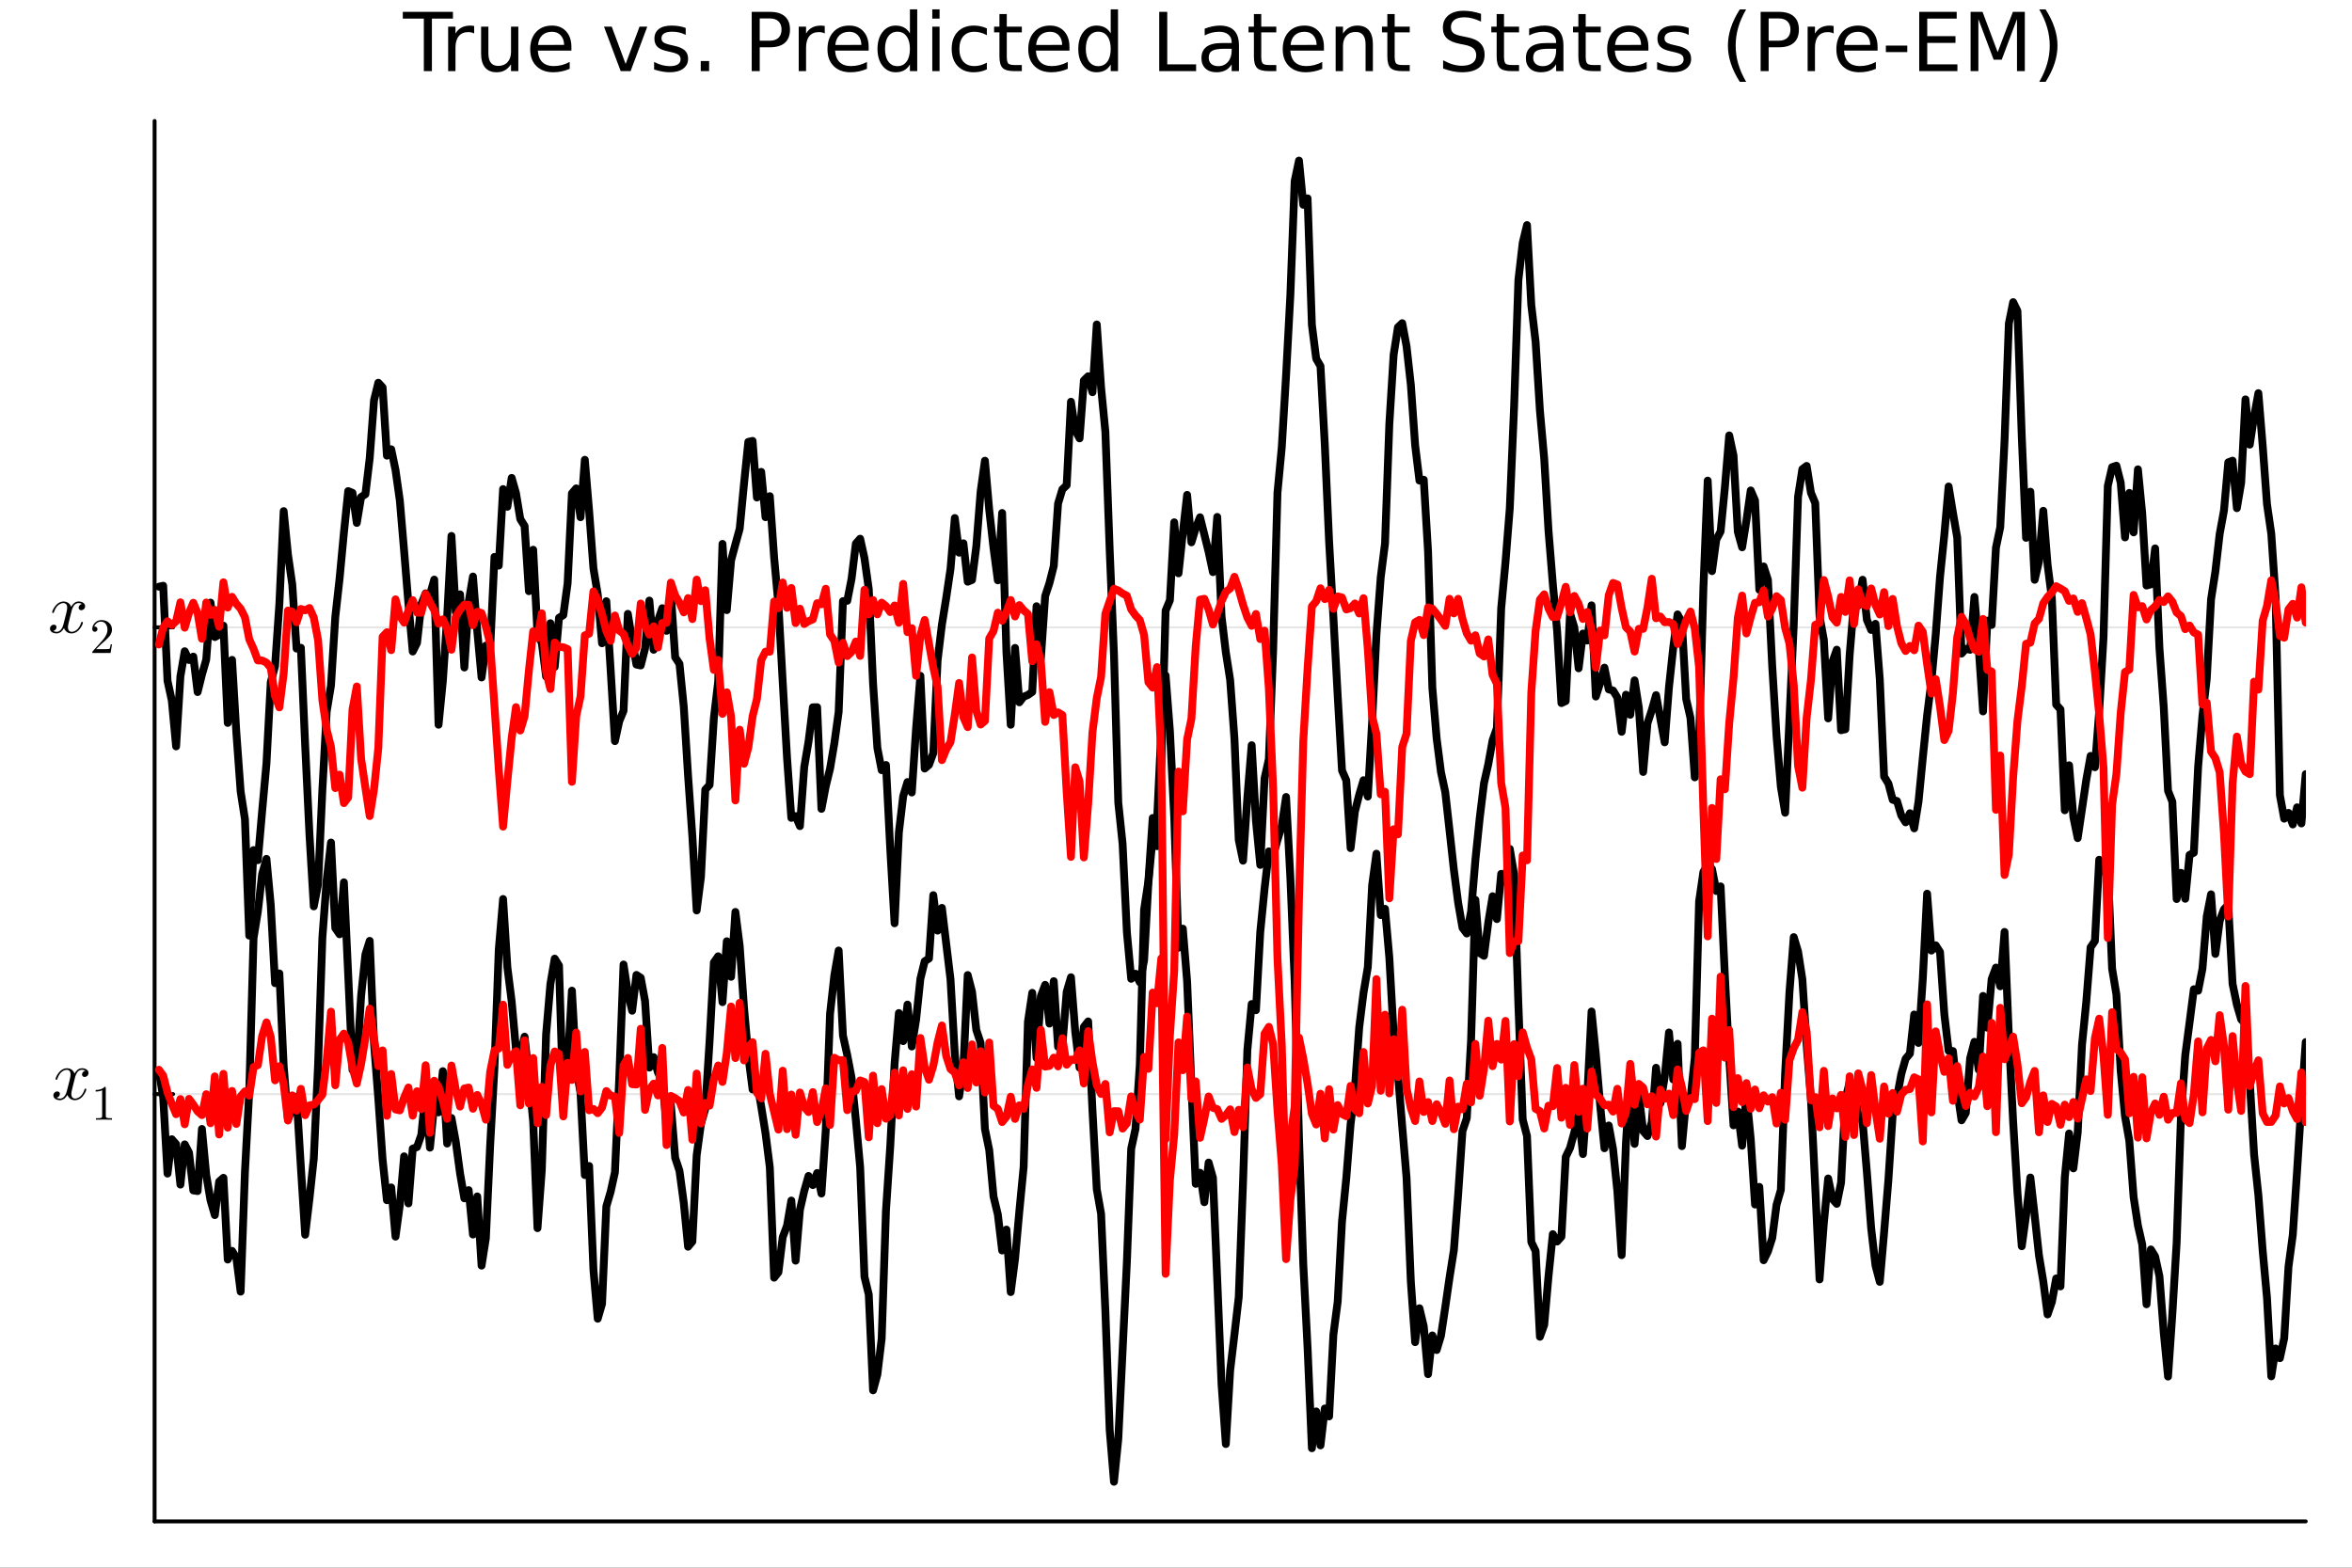 <?xml version="1.0" encoding="utf-8"?>
<svg xmlns="http://www.w3.org/2000/svg" xmlns:xlink="http://www.w3.org/1999/xlink" width="600" height="400" viewBox="0 0 2400 1600">
<rect x="0" y="0" width="2400" height="1600" fill="#333333" stroke="none"/>
<defs>
  <clipPath id="clip620">
    <rect x="0" y="0" width="2400" height="1600"/>
  </clipPath>
</defs>
<path clip-path="url(#clip620)" d="M0 1600 L2400 1600 L2400 0 L0 0  Z" fill="#ffffff" fill-rule="evenodd" fill-opacity="1"/>
<defs>
  <clipPath id="clip621">
    <rect x="480" y="0" width="1681" height="1600"/>
  </clipPath>
</defs>
<path clip-path="url(#clip620)" d="M157.754 1552.76 L2352.76 1552.76 L2352.76 123.472 L157.754 123.472  Z" fill="#ffffff" fill-rule="evenodd" fill-opacity="1"/>
<defs>
  <clipPath id="clip622">
    <rect x="157" y="123" width="2196" height="1430"/>
  </clipPath>
</defs>
<polyline clip-path="url(#clip622)" style="stroke:#000000; stroke-linecap:round; stroke-linejoin:round; stroke-width:2; stroke-opacity:0.1; fill:none" points="157.754,1116.68 2352.76,1116.68 "/>
<polyline clip-path="url(#clip622)" style="stroke:#000000; stroke-linecap:round; stroke-linejoin:round; stroke-width:2; stroke-opacity:0.1; fill:none" points="157.754,640.3 2352.76,640.3 "/>
<polyline clip-path="url(#clip620)" style="stroke:#000000; stroke-linecap:round; stroke-linejoin:round; stroke-width:4; stroke-opacity:1; fill:none" points="157.754,1552.76 2352.76,1552.76 "/>
<polyline clip-path="url(#clip620)" style="stroke:#000000; stroke-linecap:round; stroke-linejoin:round; stroke-width:4; stroke-opacity:1; fill:none" points="157.754,1552.76 157.754,123.472 "/>
<polyline clip-path="url(#clip620)" style="stroke:#000000; stroke-linecap:round; stroke-linejoin:round; stroke-width:4; stroke-opacity:1; fill:none" points="157.754,1116.68 176.651,1116.68 "/>
<polyline clip-path="url(#clip620)" style="stroke:#000000; stroke-linecap:round; stroke-linejoin:round; stroke-width:4; stroke-opacity:1; fill:none" points="157.754,640.3 176.651,640.3 "/>
<path clip-path="url(#clip620)" d="M90.285 1095 Q90.285 1096.97 89.055 1098.09 Q87.825 1099.18 86.42 1099.18 Q85.085 1099.18 84.382 1098.41 Q83.68 1097.63 83.68 1096.65 Q83.68 1095.31 84.663 1094.15 Q85.647 1093 87.123 1092.75 Q85.682 1091.84 83.539 1091.84 Q82.134 1091.84 80.904 1092.57 Q79.71 1093.31 78.972 1094.26 Q78.269 1095.21 77.637 1096.58 Q77.039 1097.91 76.793 1098.72 Q76.583 1099.5 76.407 1100.34 L73.948 1110.18 Q72.753 1114.85 72.753 1116.5 Q72.753 1118.54 73.737 1119.91 Q74.721 1121.24 76.688 1121.24 Q77.461 1121.24 78.339 1121.03 Q79.218 1120.79 80.342 1120.15 Q81.501 1119.49 82.52 1118.5 Q83.574 1117.48 84.593 1115.76 Q85.612 1114.04 86.279 1111.83 Q86.49 1111.05 87.193 1111.05 Q88.071 1111.05 88.071 1111.76 Q88.071 1112.35 87.579 1113.62 Q87.123 1114.85 86.104 1116.46 Q85.12 1118.05 83.82 1119.49 Q82.52 1120.89 80.588 1121.88 Q78.656 1122.86 76.547 1122.86 Q73.526 1122.86 71.523 1121.24 Q69.521 1119.63 68.783 1117.38 Q68.607 1117.69 68.361 1118.12 Q68.115 1118.54 67.378 1119.49 Q66.675 1120.4 65.867 1121.1 Q65.059 1121.77 63.794 1122.3 Q62.564 1122.86 61.229 1122.86 Q59.543 1122.86 58.032 1122.37 Q56.556 1121.88 55.502 1120.75 Q54.448 1119.63 54.448 1118.08 Q54.448 1116.36 55.608 1115.16 Q56.802 1113.94 58.419 1113.94 Q59.437 1113.94 60.245 1114.53 Q61.089 1115.13 61.089 1116.43 Q61.089 1117.87 60.105 1118.96 Q59.121 1120.05 57.716 1120.33 Q59.156 1121.24 61.299 1121.24 Q63.618 1121.24 65.445 1119.21 Q67.272 1117.17 68.15 1113.76 Q70.329 1105.57 71.172 1101.92 Q72.015 1098.23 72.015 1096.65 Q72.015 1095.17 71.629 1094.15 Q71.242 1093.14 70.575 1092.68 Q69.942 1092.19 69.345 1092.01 Q68.783 1091.84 68.15 1091.84 Q67.097 1091.84 65.902 1092.26 Q64.743 1092.68 63.337 1093.66 Q61.967 1094.61 60.667 1096.58 Q59.367 1098.55 58.489 1101.25 Q58.313 1102.06 57.54 1102.06 Q56.697 1102.02 56.697 1101.32 Q56.697 1100.72 57.154 1099.5 Q57.645 1098.23 58.629 1096.65 Q59.648 1095.07 60.948 1093.66 Q62.283 1092.22 64.216 1091.24 Q66.183 1090.25 68.291 1090.25 Q69.24 1090.25 70.153 1090.47 Q71.102 1090.64 72.226 1091.17 Q73.385 1091.7 74.404 1092.85 Q75.423 1094.01 76.056 1095.7 Q76.477 1094.89 77.039 1094.12 Q77.637 1093.35 78.55 1092.4 Q79.499 1091.41 80.799 1090.85 Q82.134 1090.25 83.609 1090.25 Q85.05 1090.25 86.455 1090.64 Q87.861 1090.99 89.055 1092.15 Q90.285 1093.28 90.285 1095 Z" fill="#000000" fill-rule="nonzero" fill-opacity="1" /><path clip-path="url(#clip620)" d="M97.613 1114.03 L97.613 1112.46 Q103.663 1112.46 106.786 1109.24 Q107.647 1109.24 107.794 1109.44 Q107.942 1109.63 107.942 1110.54 L107.942 1138.8 Q107.942 1140.3 108.68 1140.77 Q109.418 1141.24 112.639 1141.24 L114.238 1141.24 L114.238 1142.78 Q112.467 1142.64 106.073 1142.64 Q99.679 1142.64 97.933 1142.78 L97.933 1141.24 L99.531 1141.24 Q102.704 1141.24 103.466 1140.79 Q104.228 1140.33 104.228 1138.8 L104.228 1112.71 Q101.597 1114.03 97.613 1114.03 Z" fill="#000000" fill-rule="nonzero" fill-opacity="1" /><path clip-path="url(#clip620)" d="M86.829 618.622 Q86.829 620.589 85.599 621.714 Q84.369 622.803 82.964 622.803 Q81.629 622.803 80.926 622.03 Q80.223 621.257 80.223 620.273 Q80.223 618.938 81.207 617.779 Q82.191 616.619 83.666 616.373 Q82.226 615.46 80.083 615.46 Q78.677 615.46 77.448 616.198 Q76.253 616.936 75.515 617.884 Q74.813 618.833 74.18 620.203 Q73.583 621.538 73.337 622.346 Q73.126 623.119 72.951 623.962 L70.491 633.8 Q69.297 638.473 69.297 640.124 Q69.297 642.162 70.281 643.532 Q71.264 644.867 73.232 644.867 Q74.005 644.867 74.883 644.656 Q75.761 644.41 76.886 643.778 Q78.045 643.11 79.064 642.126 Q80.118 641.108 81.137 639.386 Q82.156 637.664 82.823 635.451 Q83.034 634.678 83.737 634.678 Q84.615 634.678 84.615 635.381 Q84.615 635.978 84.123 637.243 Q83.666 638.473 82.648 640.089 Q81.664 641.67 80.364 643.11 Q79.064 644.515 77.132 645.499 Q75.199 646.483 73.091 646.483 Q70.07 646.483 68.067 644.867 Q66.064 643.251 65.327 641.002 Q65.151 641.318 64.905 641.74 Q64.659 642.162 63.921 643.11 Q63.219 644.024 62.411 644.726 Q61.602 645.394 60.338 645.921 Q59.108 646.483 57.773 646.483 Q56.087 646.483 54.576 645.991 Q53.1 645.499 52.046 644.375 Q50.992 643.251 50.992 641.705 Q50.992 639.983 52.151 638.789 Q53.346 637.559 54.962 637.559 Q55.981 637.559 56.789 638.156 Q57.632 638.754 57.632 640.054 Q57.632 641.494 56.649 642.583 Q55.665 643.672 54.26 643.953 Q55.7 644.867 57.843 644.867 Q60.162 644.867 61.989 642.829 Q63.816 640.791 64.694 637.383 Q66.873 629.197 67.716 625.543 Q68.559 621.854 68.559 620.273 Q68.559 618.798 68.172 617.779 Q67.786 616.76 67.118 616.303 Q66.486 615.811 65.889 615.636 Q65.327 615.46 64.694 615.46 Q63.64 615.46 62.446 615.882 Q61.286 616.303 59.881 617.287 Q58.511 618.236 57.211 620.203 Q55.911 622.17 55.032 624.876 Q54.857 625.684 54.084 625.684 Q53.241 625.649 53.241 624.946 Q53.241 624.349 53.697 623.119 Q54.189 621.854 55.173 620.273 Q56.192 618.692 57.492 617.287 Q58.827 615.846 60.759 614.863 Q62.727 613.879 64.835 613.879 Q65.783 613.879 66.697 614.09 Q67.645 614.265 68.77 614.792 Q69.929 615.319 70.948 616.479 Q71.967 617.638 72.599 619.325 Q73.021 618.517 73.583 617.744 Q74.18 616.971 75.094 616.022 Q76.042 615.038 77.342 614.476 Q78.677 613.879 80.153 613.879 Q81.594 613.879 82.999 614.265 Q84.404 614.617 85.599 615.776 Q86.829 616.9 86.829 618.622 Z" fill="#000000" fill-rule="nonzero" fill-opacity="1" /><path clip-path="url(#clip620)" d="M94.156 666.409 Q94.156 665.499 94.23 665.228 Q94.329 664.958 94.722 664.54 L104.387 653.768 Q109.675 647.816 109.675 642.627 Q109.675 639.257 107.904 636.847 Q106.158 634.437 102.936 634.437 Q100.723 634.437 98.854 635.79 Q96.985 637.142 96.124 639.552 Q96.272 639.503 96.788 639.503 Q98.042 639.503 98.731 640.29 Q99.444 641.077 99.444 642.135 Q99.444 643.487 98.559 644.151 Q97.698 644.791 96.837 644.791 Q96.493 644.791 96.026 644.717 Q95.583 644.643 94.87 643.955 Q94.156 643.242 94.156 641.987 Q94.156 638.47 96.813 635.667 Q99.493 632.863 103.576 632.863 Q108.199 632.863 111.224 635.618 Q114.274 638.347 114.274 642.627 Q114.274 644.127 113.807 645.504 Q113.364 646.857 112.749 647.914 Q112.159 648.972 110.536 650.669 Q108.913 652.366 107.609 653.571 Q106.306 654.776 103.379 657.334 L98.042 662.523 L107.117 662.523 Q111.544 662.523 111.888 662.129 Q112.38 661.416 112.995 657.653 L114.274 657.653 L112.848 666.409 L94.156 666.409 Z" fill="#000000" fill-rule="nonzero" fill-opacity="1" /><path clip-path="url(#clip620)" d="M411.026 12.096 L462.189 12.096 L462.189 18.983 L440.719 18.983 L440.719 72.576 L432.496 72.576 L432.496 18.983 L411.026 18.983 L411.026 12.096 Z" fill="#000000" fill-rule="nonzero" fill-opacity="1" /><path clip-path="url(#clip620)" d="M483.861 34.173 Q482.606 33.444 481.107 33.12 Q479.648 32.756 477.866 32.756 Q471.547 32.756 468.144 36.888 Q464.782 40.979 464.782 48.676 L464.782 72.576 L457.287 72.576 L457.287 27.206 L464.782 27.206 L464.782 34.254 Q467.131 30.122 470.898 28.138 Q474.666 26.112 480.054 26.112 Q480.823 26.112 481.755 26.234 Q482.687 26.315 483.821 26.517 L483.861 34.173 Z" fill="#000000" fill-rule="nonzero" fill-opacity="1" /><path clip-path="url(#clip620)" d="M490.91 54.671 L490.91 27.206 L498.364 27.206 L498.364 54.387 Q498.364 60.828 500.875 64.069 Q503.387 67.269 508.41 67.269 Q514.446 67.269 517.929 63.421 Q521.454 59.573 521.454 52.929 L521.454 27.206 L528.907 27.206 L528.907 72.576 L521.454 72.576 L521.454 65.608 Q518.74 69.74 515.134 71.766 Q511.57 73.751 506.83 73.751 Q499.012 73.751 494.961 68.89 Q490.91 64.029 490.91 54.671 M509.666 26.112 L509.666 26.112 Z" fill="#000000" fill-rule="nonzero" fill-opacity="1" /><path clip-path="url(#clip620)" d="M583.068 48.028 L583.068 51.673 L548.797 51.673 Q549.283 59.37 553.415 63.421 Q557.588 67.431 565.001 67.431 Q569.295 67.431 573.305 66.378 Q577.356 65.325 581.326 63.218 L581.326 70.267 Q577.316 71.968 573.103 72.86 Q568.89 73.751 564.555 73.751 Q553.699 73.751 547.339 67.431 Q541.02 61.112 541.02 50.337 Q541.02 39.197 547.015 32.675 Q553.051 26.112 563.259 26.112 Q572.414 26.112 577.721 32.026 Q583.068 37.9 583.068 48.028 M575.614 45.84 Q575.533 39.723 572.171 36.077 Q568.849 32.431 563.34 32.431 Q557.102 32.431 553.334 35.956 Q549.608 39.48 549.04 45.88 L575.614 45.84 Z" fill="#000000" fill-rule="nonzero" fill-opacity="1" /><path clip-path="url(#clip620)" d="M616.326 27.206 L624.225 27.206 L638.403 65.284 L652.582 27.206 L660.481 27.206 L643.467 72.576 L633.34 72.576 L616.326 27.206 Z" fill="#000000" fill-rule="nonzero" fill-opacity="1" /><path clip-path="url(#clip620)" d="M699.694 28.543 L699.694 35.591 Q696.534 33.971 693.131 33.161 Q689.728 32.35 686.082 32.35 Q680.533 32.35 677.738 34.052 Q674.983 35.753 674.983 39.156 Q674.983 41.749 676.968 43.248 Q678.953 44.706 684.948 46.043 L687.5 46.61 Q695.44 48.311 698.762 51.43 Q702.124 54.509 702.124 60.059 Q702.124 66.378 697.101 70.064 Q692.118 73.751 683.368 73.751 Q679.723 73.751 675.753 73.022 Q671.823 72.333 667.448 70.915 L667.448 63.218 Q671.58 65.365 675.591 66.459 Q679.601 67.512 683.53 67.512 Q688.797 67.512 691.632 65.73 Q694.468 63.907 694.468 60.626 Q694.468 57.588 692.402 55.967 Q690.376 54.347 683.449 52.848 L680.857 52.24 Q673.93 50.782 670.851 47.785 Q667.772 44.746 667.772 39.48 Q667.772 33.08 672.309 29.596 Q676.846 26.112 685.191 26.112 Q689.323 26.112 692.969 26.72 Q696.615 27.327 699.694 28.543 Z" fill="#000000" fill-rule="nonzero" fill-opacity="1" /><path clip-path="url(#clip620)" d="M715.046 62.287 L723.594 62.287 L723.594 72.576 L715.046 72.576 L715.046 62.287 Z" fill="#000000" fill-rule="nonzero" fill-opacity="1" /><path clip-path="url(#clip620)" d="M775.243 18.82 L775.243 41.546 L785.532 41.546 Q791.244 41.546 794.363 38.589 Q797.482 35.632 797.482 30.163 Q797.482 24.735 794.363 21.778 Q791.244 18.82 785.532 18.82 L775.243 18.82 M767.06 12.096 L785.532 12.096 Q795.7 12.096 800.885 16.714 Q806.111 21.292 806.111 30.163 Q806.111 39.115 800.885 43.693 Q795.7 48.271 785.532 48.271 L775.243 48.271 L775.243 72.576 L767.06 72.576 L767.06 12.096 Z" fill="#000000" fill-rule="nonzero" fill-opacity="1" /><path clip-path="url(#clip620)" d="M841.597 34.173 Q840.341 33.444 838.842 33.12 Q837.384 32.756 835.601 32.756 Q829.282 32.756 825.879 36.888 Q822.517 40.979 822.517 48.676 L822.517 72.576 L815.023 72.576 L815.023 27.206 L822.517 27.206 L822.517 34.254 Q824.866 30.122 828.634 28.138 Q832.401 26.112 837.789 26.112 Q838.559 26.112 839.49 26.234 Q840.422 26.315 841.556 26.517 L841.597 34.173 Z" fill="#000000" fill-rule="nonzero" fill-opacity="1" /><path clip-path="url(#clip620)" d="M886.4 48.028 L886.4 51.673 L852.129 51.673 Q852.615 59.37 856.747 63.421 Q860.92 67.431 868.333 67.431 Q872.627 67.431 876.637 66.378 Q880.688 65.325 884.658 63.218 L884.658 70.267 Q880.647 71.968 876.434 72.86 Q872.222 73.751 867.887 73.751 Q857.031 73.751 850.671 67.431 Q844.351 61.112 844.351 50.337 Q844.351 39.197 850.347 32.675 Q856.383 26.112 866.591 26.112 Q875.746 26.112 881.053 32.026 Q886.4 37.9 886.4 48.028 M878.946 45.84 Q878.865 39.723 875.503 36.077 Q872.181 32.431 866.672 32.431 Q860.433 32.431 856.666 35.956 Q852.939 39.48 852.372 45.88 L878.946 45.84 Z" fill="#000000" fill-rule="nonzero" fill-opacity="1" /><path clip-path="url(#clip620)" d="M928.489 34.092 L928.489 9.544 L935.942 9.544 L935.942 72.576 L928.489 72.576 L928.489 65.77 Q926.139 69.821 922.534 71.806 Q918.969 73.751 913.946 73.751 Q905.723 73.751 900.537 67.188 Q895.393 60.626 895.393 49.931 Q895.393 39.237 900.537 32.675 Q905.723 26.112 913.946 26.112 Q918.969 26.112 922.534 28.097 Q926.139 30.041 928.489 34.092 M903.089 49.931 Q903.089 58.155 906.452 62.854 Q909.854 67.512 915.769 67.512 Q921.683 67.512 925.086 62.854 Q928.489 58.155 928.489 49.931 Q928.489 41.708 925.086 37.05 Q921.683 32.35 915.769 32.35 Q909.854 32.35 906.452 37.05 Q903.089 41.708 903.089 49.931 Z" fill="#000000" fill-rule="nonzero" fill-opacity="1" /><path clip-path="url(#clip620)" d="M951.295 27.206 L958.749 27.206 L958.749 72.576 L951.295 72.576 L951.295 27.206 M951.295 9.544 L958.749 9.544 L958.749 18.983 L951.295 18.983 L951.295 9.544 Z" fill="#000000" fill-rule="nonzero" fill-opacity="1" /><path clip-path="url(#clip620)" d="M1007 28.948 L1007 35.915 Q1003.84 34.173 1000.64 33.323 Q997.476 32.431 994.235 32.431 Q986.984 32.431 982.973 37.05 Q978.963 41.627 978.963 49.931 Q978.963 58.236 982.973 62.854 Q986.984 67.431 994.235 67.431 Q997.476 67.431 1000.64 66.581 Q1003.84 65.689 1007 63.948 L1007 70.834 Q1003.88 72.292 1000.51 73.022 Q997.192 73.751 993.425 73.751 Q983.176 73.751 977.14 67.31 Q971.104 60.869 971.104 49.931 Q971.104 38.832 977.18 32.472 Q983.297 26.112 993.911 26.112 Q997.354 26.112 1000.64 26.841 Q1003.92 27.53 1007 28.948 Z" fill="#000000" fill-rule="nonzero" fill-opacity="1" /><path clip-path="url(#clip620)" d="M1027.33 14.324 L1027.33 27.206 L1042.68 27.206 L1042.68 32.999 L1027.33 32.999 L1027.33 57.628 Q1027.33 63.178 1028.83 64.758 Q1030.37 66.338 1035.03 66.338 L1042.68 66.338 L1042.68 72.576 L1035.03 72.576 Q1026.4 72.576 1023.12 69.376 Q1019.84 66.135 1019.84 57.628 L1019.84 32.999 L1014.37 32.999 L1014.37 27.206 L1019.84 27.206 L1019.84 14.324 L1027.33 14.324 Z" fill="#000000" fill-rule="nonzero" fill-opacity="1" /><path clip-path="url(#clip620)" d="M1091.29 48.028 L1091.29 51.673 L1057.02 51.673 Q1057.51 59.37 1061.64 63.421 Q1065.81 67.431 1073.23 67.431 Q1077.52 67.431 1081.53 66.378 Q1085.58 65.325 1089.55 63.218 L1089.55 70.267 Q1085.54 71.968 1081.33 72.86 Q1077.12 73.751 1072.78 73.751 Q1061.93 73.751 1055.57 67.431 Q1049.25 61.112 1049.25 50.337 Q1049.25 39.197 1055.24 32.675 Q1061.28 26.112 1071.49 26.112 Q1080.64 26.112 1085.95 32.026 Q1091.29 37.9 1091.29 48.028 M1083.84 45.84 Q1083.76 39.723 1080.4 36.077 Q1077.08 32.431 1071.57 32.431 Q1065.33 32.431 1061.56 35.956 Q1057.83 39.48 1057.27 45.88 L1083.84 45.84 Z" fill="#000000" fill-rule="nonzero" fill-opacity="1" /><path clip-path="url(#clip620)" d="M1133.38 34.092 L1133.38 9.544 L1140.84 9.544 L1140.84 72.576 L1133.38 72.576 L1133.38 65.77 Q1131.03 69.821 1127.43 71.806 Q1123.86 73.751 1118.84 73.751 Q1110.62 73.751 1105.43 67.188 Q1100.29 60.626 1100.29 49.931 Q1100.29 39.237 1105.43 32.675 Q1110.62 26.112 1118.84 26.112 Q1123.86 26.112 1127.43 28.097 Q1131.03 30.041 1133.38 34.092 M1107.98 49.931 Q1107.98 58.155 1111.35 62.854 Q1114.75 67.512 1120.66 67.512 Q1126.58 67.512 1129.98 62.854 Q1133.38 58.155 1133.38 49.931 Q1133.38 41.708 1129.98 37.05 Q1126.58 32.35 1120.66 32.35 Q1114.75 32.35 1111.35 37.05 Q1107.98 41.708 1107.98 49.931 Z" fill="#000000" fill-rule="nonzero" fill-opacity="1" /><path clip-path="url(#clip620)" d="M1182.89 12.096 L1191.07 12.096 L1191.07 65.689 L1220.52 65.689 L1220.52 72.576 L1182.89 72.576 L1182.89 12.096 Z" fill="#000000" fill-rule="nonzero" fill-opacity="1" /><path clip-path="url(#clip620)" d="M1249.4 49.769 Q1240.37 49.769 1236.88 51.835 Q1233.4 53.901 1233.4 58.884 Q1233.4 62.854 1235.99 65.203 Q1238.63 67.512 1243.12 67.512 Q1249.32 67.512 1253.05 63.137 Q1256.81 58.722 1256.81 51.43 L1256.81 49.769 L1249.4 49.769 M1264.27 46.691 L1264.27 72.576 L1256.81 72.576 L1256.81 65.689 Q1254.26 69.821 1250.45 71.806 Q1246.65 73.751 1241.14 73.751 Q1234.17 73.751 1230.04 69.862 Q1225.95 65.933 1225.95 59.37 Q1225.95 51.714 1231.05 47.825 Q1236.2 43.936 1246.36 43.936 L1256.81 43.936 L1256.81 43.207 Q1256.81 38.062 1253.41 35.267 Q1250.05 32.431 1243.93 32.431 Q1240.04 32.431 1236.36 33.363 Q1232.67 34.295 1229.27 36.158 L1229.27 29.272 Q1233.36 27.692 1237.21 26.922 Q1241.06 26.112 1244.7 26.112 Q1254.55 26.112 1259.41 31.216 Q1264.27 36.32 1264.27 46.691 Z" fill="#000000" fill-rule="nonzero" fill-opacity="1" /><path clip-path="url(#clip620)" d="M1286.99 14.324 L1286.99 27.206 L1302.35 27.206 L1302.35 32.999 L1286.99 32.999 L1286.99 57.628 Q1286.99 63.178 1288.49 64.758 Q1290.03 66.338 1294.69 66.338 L1302.35 66.338 L1302.35 72.576 L1294.69 72.576 Q1286.06 72.576 1282.78 69.376 Q1279.5 66.135 1279.5 57.628 L1279.5 32.999 L1274.03 32.999 L1274.03 27.206 L1279.5 27.206 L1279.5 14.324 L1286.99 14.324 Z" fill="#000000" fill-rule="nonzero" fill-opacity="1" /><path clip-path="url(#clip620)" d="M1350.96 48.028 L1350.96 51.673 L1316.69 51.673 Q1317.17 59.37 1321.3 63.421 Q1325.48 67.431 1332.89 67.431 Q1337.18 67.431 1341.19 66.378 Q1345.25 65.325 1349.22 63.218 L1349.22 70.267 Q1345.21 71.968 1340.99 72.86 Q1336.78 73.751 1332.44 73.751 Q1321.59 73.751 1315.23 67.431 Q1308.91 61.112 1308.91 50.337 Q1308.91 39.197 1314.9 32.675 Q1320.94 26.112 1331.15 26.112 Q1340.3 26.112 1345.61 32.026 Q1350.96 37.9 1350.96 48.028 M1343.5 45.84 Q1343.42 39.723 1340.06 36.077 Q1336.74 32.431 1331.23 32.431 Q1324.99 32.431 1321.22 35.956 Q1317.5 39.48 1316.93 45.88 L1343.5 45.84 Z" fill="#000000" fill-rule="nonzero" fill-opacity="1" /><path clip-path="url(#clip620)" d="M1400.91 45.192 L1400.91 72.576 L1393.45 72.576 L1393.45 45.435 Q1393.45 38.994 1390.94 35.794 Q1388.43 32.594 1383.41 32.594 Q1377.37 32.594 1373.89 36.442 Q1370.4 40.29 1370.4 46.934 L1370.4 72.576 L1362.91 72.576 L1362.91 27.206 L1370.4 27.206 L1370.4 34.254 Q1373.08 30.163 1376.68 28.138 Q1380.33 26.112 1385.07 26.112 Q1392.88 26.112 1396.89 30.973 Q1400.91 35.794 1400.91 45.192 Z" fill="#000000" fill-rule="nonzero" fill-opacity="1" /><path clip-path="url(#clip620)" d="M1423.14 14.324 L1423.14 27.206 L1438.5 27.206 L1438.5 32.999 L1423.14 32.999 L1423.14 57.628 Q1423.14 63.178 1424.64 64.758 Q1426.18 66.338 1430.84 66.338 L1438.5 66.338 L1438.5 72.576 L1430.84 72.576 Q1422.21 72.576 1418.93 69.376 Q1415.65 66.135 1415.65 57.628 L1415.65 32.999 L1410.18 32.999 L1410.18 27.206 L1415.65 27.206 L1415.65 14.324 L1423.14 14.324 Z" fill="#000000" fill-rule="nonzero" fill-opacity="1" /><path clip-path="url(#clip620)" d="M1511.25 14.081 L1511.25 22.061 Q1506.59 19.833 1502.46 18.739 Q1498.33 17.646 1494.48 17.646 Q1487.8 17.646 1484.15 20.238 Q1480.55 22.831 1480.55 27.611 Q1480.55 31.621 1482.94 33.687 Q1485.37 35.713 1492.09 36.969 L1497.03 37.981 Q1506.19 39.723 1510.52 44.139 Q1514.9 48.514 1514.9 55.886 Q1514.9 64.677 1508.98 69.214 Q1503.11 73.751 1491.73 73.751 Q1487.43 73.751 1482.57 72.778 Q1477.75 71.806 1472.57 69.902 L1472.57 61.477 Q1477.55 64.272 1482.33 65.689 Q1487.11 67.107 1491.73 67.107 Q1498.73 67.107 1502.54 64.353 Q1506.35 61.598 1506.35 56.494 Q1506.35 52.038 1503.6 49.526 Q1500.88 47.015 1494.64 45.759 L1489.66 44.787 Q1480.51 42.964 1476.41 39.075 Q1472.32 35.186 1472.32 28.259 Q1472.32 20.238 1477.95 15.62 Q1483.62 11.002 1493.55 11.002 Q1497.8 11.002 1502.22 11.772 Q1506.63 12.542 1511.25 14.081 Z" fill="#000000" fill-rule="nonzero" fill-opacity="1" /><path clip-path="url(#clip620)" d="M1534.71 14.324 L1534.71 27.206 L1550.06 27.206 L1550.06 32.999 L1534.71 32.999 L1534.71 57.628 Q1534.71 63.178 1536.21 64.758 Q1537.74 66.338 1542.4 66.338 L1550.06 66.338 L1550.06 72.576 L1542.4 72.576 Q1533.77 72.576 1530.49 69.376 Q1527.21 66.135 1527.21 57.628 L1527.21 32.999 L1521.74 32.999 L1521.74 27.206 L1527.21 27.206 L1527.21 14.324 L1534.71 14.324 Z" fill="#000000" fill-rule="nonzero" fill-opacity="1" /><path clip-path="url(#clip620)" d="M1580.48 49.769 Q1571.45 49.769 1567.96 51.835 Q1564.48 53.901 1564.48 58.884 Q1564.48 62.854 1567.07 65.203 Q1569.71 67.512 1574.2 67.512 Q1580.4 67.512 1584.13 63.137 Q1587.89 58.722 1587.89 51.43 L1587.89 49.769 L1580.48 49.769 M1595.35 46.691 L1595.35 72.576 L1587.89 72.576 L1587.89 65.689 Q1585.34 69.821 1581.53 71.806 Q1577.73 73.751 1572.22 73.751 Q1565.25 73.751 1561.12 69.862 Q1557.03 65.933 1557.03 59.37 Q1557.03 51.714 1562.13 47.825 Q1567.28 43.936 1577.44 43.936 L1587.89 43.936 L1587.89 43.207 Q1587.89 38.062 1584.49 35.267 Q1581.13 32.431 1575.01 32.431 Q1571.12 32.431 1567.44 33.363 Q1563.75 34.295 1560.35 36.158 L1560.35 29.272 Q1564.44 27.692 1568.29 26.922 Q1572.14 26.112 1575.78 26.112 Q1585.63 26.112 1590.49 31.216 Q1595.35 36.32 1595.35 46.691 Z" fill="#000000" fill-rule="nonzero" fill-opacity="1" /><path clip-path="url(#clip620)" d="M1618.07 14.324 L1618.07 27.206 L1633.43 27.206 L1633.43 32.999 L1618.07 32.999 L1618.07 57.628 Q1618.07 63.178 1619.57 64.758 Q1621.11 66.338 1625.77 66.338 L1633.43 66.338 L1633.43 72.576 L1625.77 72.576 Q1617.14 72.576 1613.86 69.376 Q1610.58 66.135 1610.58 57.628 L1610.58 32.999 L1605.11 32.999 L1605.11 27.206 L1610.58 27.206 L1610.58 14.324 L1618.07 14.324 Z" fill="#000000" fill-rule="nonzero" fill-opacity="1" /><path clip-path="url(#clip620)" d="M1682.04 48.028 L1682.04 51.673 L1647.77 51.673 Q1648.25 59.37 1652.39 63.421 Q1656.56 67.431 1663.97 67.431 Q1668.26 67.431 1672.28 66.378 Q1676.33 65.325 1680.3 63.218 L1680.3 70.267 Q1676.29 71.968 1672.07 72.86 Q1667.86 73.751 1663.53 73.751 Q1652.67 73.751 1646.31 67.431 Q1639.99 61.112 1639.99 50.337 Q1639.99 39.197 1645.98 32.675 Q1652.02 26.112 1662.23 26.112 Q1671.38 26.112 1676.69 32.026 Q1682.04 37.9 1682.04 48.028 M1674.58 45.84 Q1674.5 39.723 1671.14 36.077 Q1667.82 32.431 1662.31 32.431 Q1656.07 32.431 1652.3 35.956 Q1648.58 39.48 1648.01 45.88 L1674.58 45.84 Z" fill="#000000" fill-rule="nonzero" fill-opacity="1" /><path clip-path="url(#clip620)" d="M1723.19 28.543 L1723.19 35.591 Q1720.04 33.971 1716.63 33.161 Q1713.23 32.35 1709.58 32.35 Q1704.03 32.35 1701.24 34.052 Q1698.48 35.753 1698.48 39.156 Q1698.48 41.749 1700.47 43.248 Q1702.45 44.706 1708.45 46.043 L1711 46.61 Q1718.94 48.311 1722.26 51.43 Q1725.63 54.509 1725.63 60.059 Q1725.63 66.378 1720.6 70.064 Q1715.62 73.751 1706.87 73.751 Q1703.22 73.751 1699.25 73.022 Q1695.32 72.333 1690.95 70.915 L1690.95 63.218 Q1695.08 65.365 1699.09 66.459 Q1703.1 67.512 1707.03 67.512 Q1712.3 67.512 1715.13 65.73 Q1717.97 63.907 1717.97 60.626 Q1717.97 57.588 1715.9 55.967 Q1713.88 54.347 1706.95 52.848 L1704.36 52.24 Q1697.43 50.782 1694.35 47.785 Q1691.27 44.746 1691.27 39.48 Q1691.27 33.08 1695.81 29.596 Q1700.35 26.112 1708.69 26.112 Q1712.82 26.112 1716.47 26.72 Q1720.12 27.327 1723.19 28.543 Z" fill="#000000" fill-rule="nonzero" fill-opacity="1" /><path clip-path="url(#clip620)" d="M1781.77 9.625 Q1776.34 18.942 1773.71 28.057 Q1771.08 37.171 1771.08 46.529 Q1771.08 55.886 1773.71 65.082 Q1776.38 74.237 1781.77 83.513 L1775.29 83.513 Q1769.21 73.994 1766.18 64.798 Q1763.18 55.603 1763.18 46.529 Q1763.18 37.495 1766.18 28.34 Q1769.17 19.185 1775.29 9.625 L1781.77 9.625 Z" fill="#000000" fill-rule="nonzero" fill-opacity="1" /><path clip-path="url(#clip620)" d="M1804.74 18.82 L1804.74 41.546 L1815.03 41.546 Q1820.74 41.546 1823.86 38.589 Q1826.98 35.632 1826.98 30.163 Q1826.98 24.735 1823.86 21.778 Q1820.74 18.82 1815.03 18.82 L1804.74 18.82 M1796.56 12.096 L1815.03 12.096 Q1825.2 12.096 1830.38 16.714 Q1835.61 21.292 1835.61 30.163 Q1835.61 39.115 1830.38 43.693 Q1825.2 48.271 1815.03 48.271 L1804.74 48.271 L1804.74 72.576 L1796.56 72.576 L1796.56 12.096 Z" fill="#000000" fill-rule="nonzero" fill-opacity="1" /><path clip-path="url(#clip620)" d="M1871.09 34.173 Q1869.84 33.444 1868.34 33.12 Q1866.88 32.756 1865.1 32.756 Q1858.78 32.756 1855.38 36.888 Q1852.01 40.979 1852.01 48.676 L1852.01 72.576 L1844.52 72.576 L1844.52 27.206 L1852.01 27.206 L1852.01 34.254 Q1854.36 30.122 1858.13 28.138 Q1861.9 26.112 1867.29 26.112 Q1868.06 26.112 1868.99 26.234 Q1869.92 26.315 1871.05 26.517 L1871.09 34.173 Z" fill="#000000" fill-rule="nonzero" fill-opacity="1" /><path clip-path="url(#clip620)" d="M1915.9 48.028 L1915.9 51.673 L1881.63 51.673 Q1882.11 59.37 1886.24 63.421 Q1890.42 67.431 1897.83 67.431 Q1902.12 67.431 1906.13 66.378 Q1910.18 65.325 1914.15 63.218 L1914.15 70.267 Q1910.14 71.968 1905.93 72.86 Q1901.72 73.751 1897.38 73.751 Q1886.53 73.751 1880.17 67.431 Q1873.85 61.112 1873.85 50.337 Q1873.85 39.197 1879.84 32.675 Q1885.88 26.112 1896.09 26.112 Q1905.24 26.112 1910.55 32.026 Q1915.9 37.9 1915.9 48.028 M1908.44 45.84 Q1908.36 39.723 1905 36.077 Q1901.68 32.431 1896.17 32.431 Q1889.93 32.431 1886.16 35.956 Q1882.44 39.48 1881.87 45.88 L1908.44 45.84 Z" fill="#000000" fill-rule="nonzero" fill-opacity="1" /><path clip-path="url(#clip620)" d="M1924.36 46.529 L1946.2 46.529 L1946.2 53.172 L1924.36 53.172 L1924.36 46.529 Z" fill="#000000" fill-rule="nonzero" fill-opacity="1" /><path clip-path="url(#clip620)" d="M1958.39 12.096 L1996.63 12.096 L1996.63 18.983 L1966.57 18.983 L1966.57 36.888 L1995.38 36.888 L1995.38 43.774 L1966.57 43.774 L1966.57 65.689 L1997.36 65.689 L1997.36 72.576 L1958.39 72.576 L1958.39 12.096 Z" fill="#000000" fill-rule="nonzero" fill-opacity="1" /><path clip-path="url(#clip620)" d="M2010.81 12.096 L2023 12.096 L2038.44 53.253 L2053.95 12.096 L2066.14 12.096 L2066.14 72.576 L2058.16 72.576 L2058.16 19.469 L2042.57 60.95 L2034.34 60.95 L2018.75 19.469 L2018.75 72.576 L2010.81 72.576 L2010.81 12.096 Z" fill="#000000" fill-rule="nonzero" fill-opacity="1" /><path clip-path="url(#clip620)" d="M2080.89 9.625 L2087.37 9.625 Q2093.45 19.185 2096.45 28.34 Q2099.48 37.495 2099.48 46.529 Q2099.48 55.603 2096.45 64.798 Q2093.45 73.994 2087.37 83.513 L2080.89 83.513 Q2086.28 74.237 2088.91 65.082 Q2091.58 55.886 2091.58 46.529 Q2091.58 37.171 2088.91 28.057 Q2086.28 18.942 2080.89 9.625 Z" fill="#000000" fill-rule="nonzero" fill-opacity="1" /><polyline clip-path="url(#clip622)" style="stroke:#000000; stroke-linecap:round; stroke-linejoin:round; stroke-width:8; stroke-opacity:1; fill:none" points="162.144,1092.85 166.534,1120 170.924,1197.78 175.314,1162.7 179.704,1167.74 184.094,1209.02 188.484,1167.94 192.874,1176.32 197.264,1214.95 201.654,1215.62 206.044,1152.23 210.434,1199.17 214.824,1225.09 219.214,1240.15 223.604,1205.93 227.994,1202.09 232.384,1285.5 236.774,1276.67 241.164,1283.77 245.554,1318.26 249.944,1196.07 254.334,1113.88 258.724,957.387 263.114,930.207 267.504,892.036 271.894,876.563 276.284,923.623 280.674,1003.44 285.064,993.489 289.454,1087.7 293.844,1142.57 298.234,1131.38 302.624,1119.54 307.014,1191.24 311.404,1260.19 315.794,1223.2 320.184,1182.52 324.574,1086.74 328.964,956.718 333.354,897.995 337.744,859.887 342.134,947.2 346.524,953.542 350.914,900.502 355.304,994.887 359.694,1092.04 364.084,1087.76 368.474,1016.46 372.864,974.182 377.254,960.235 381.644,1064.72 386.034,1121.13 390.424,1183.72 394.814,1224.98 399.204,1211.92 403.594,1262.11 407.984,1229.78 412.374,1180.16 416.764,1228.23 421.154,1172.35 425.544,1170.69 429.934,1158.2 434.324,1114.03 438.714,1171.3 443.104,1126.95 447.494,1135.3 451.884,1093.27 456.274,1167.12 460.664,1141.02 465.054,1165.07 469.444,1197.55 473.834,1223.02 478.224,1214.67 482.614,1259.97 487.004,1221.09 491.394,1291.72 495.784,1263.74 500.174,1168.61 504.564,1089.1 508.954,969.184 513.344,917.53 517.734,987.174 522.124,1022.09 526.514,1070.91 530.904,1076.72 535.294,1058.07 539.684,1099.2 544.074,1144.85 548.464,1253.46 552.854,1194.33 557.244,1055.75 561.634,1004.3 566.024,978.405 570.414,985.495 574.804,1125.59 579.194,1087.26 583.584,1011.08 587.974,1090.04 592.364,1115.48 596.754,1199.26 601.144,1190 605.534,1295.66 609.924,1345.89 614.314,1330.69 618.704,1231.28 623.094,1216.32 627.484,1196.4 631.874,1100.71 636.264,984.369 640.654,1012.97 645.044,1031.57 649.434,995.018 653.824,997.93 658.214,1021.72 662.604,1089.61 666.994,1078.94 671.384,1094.58 675.774,1103.78 680.164,1146.42 684.554,1127.39 688.944,1181.62 693.334,1194.94 697.724,1227.64 702.114,1272.43 706.504,1267.09 710.894,1179.05 715.284,1146.91 719.674,1131.76 724.064,1062.33 728.454,982.288 732.844,975.981 737.234,1022.82 741.624,960.661 746.014,996.943 750.404,930.739 754.794,965.416 759.184,1028.25 763.574,1077.95 767.964,1111.93 772.354,1103.5 776.744,1129.38 781.134,1156.57 785.524,1191.41 789.914,1304.01 794.304,1298.46 798.694,1262.65 803.084,1250.92 807.474,1225.3 811.864,1286.65 816.254,1234.65 820.644,1215.61 825.034,1200.16 829.424,1209.51 833.814,1197.18 838.204,1218.14 842.594,1153.97 846.984,1034.7 851.374,995.361 855.764,970.111 860.154,1056.86 864.544,1076.82 868.934,1099.94 873.324,1143.24 877.714,1191.32 882.104,1303.13 886.494,1321.23 890.884,1418.98 895.274,1402.84 899.664,1366.25 904.054,1235.51 908.444,1169.52 912.834,1085.55 917.224,1033.92 921.614,1062.59 926.004,1025.3 930.394,1068.09 934.784,1040.8 939.174,998.96 943.564,981.092 947.954,978.244 952.344,913.584 956.734,949.806 961.124,926.597 965.515,963.031 969.905,999.557 974.295,1075.93 978.685,1118.96 983.075,1089.08 987.465,995.139 991.855,1012.14 996.245,1051.18 1000.63,1064.4 1005.02,1152.19 1009.41,1173.69 1013.8,1221.22 1018.19,1239.42 1022.58,1276.26 1026.97,1254.94 1031.36,1318.71 1035.75,1284.97 1040.14,1236.22 1044.53,1190.92 1048.92,1042.87 1053.31,1013.3 1057.7,1079.83 1062.09,1016.71 1066.48,1005.14 1070.87,1044.69 1075.26,1001.39 1079.65,1068.39 1084.04,1067.08 1088.43,1012.43 1092.82,997.38 1097.21,1053.26 1101.6,1089.66 1105.99,1048.05 1110.38,1042.47 1114.77,1133.33 1119.16,1213.87 1123.55,1238.79 1127.94,1338.38 1132.33,1459.5 1136.72,1512.3 1141.11,1468.84 1145.5,1378.44 1149.89,1287.84 1154.28,1172.49 1158.67,1152.08 1163.06,1086.84 1167.45,928.323 1171.84,899.268 1176.23,834.856 1180.62,838.16 1185.01,745.595 1189.4,689.395 1193.79,746.117 1198.18,833.556 1202.57,967.258 1206.96,947.806 1211.35,1001.68 1215.74,1108.59 1220.13,1208.24 1224.52,1196.93 1228.91,1227.01 1233.3,1186.52 1237.69,1202.05 1242.08,1306.16 1246.47,1412.59 1250.86,1473.78 1255.25,1398.81 1259.64,1361.95 1264.03,1323.77 1268.42,1206.34 1272.81,1071.8 1277.2,1024.73 1281.59,1031.03 1285.98,951.293 1290.37,906.92 1294.76,868.913 1299.15,873.404 1303.54,857.324 1307.93,842.884 1312.32,813.401 1316.71,896.023 1321.1,1001.58 1325.49,1160.93 1329.88,1290.28 1334.27,1375.71 1338.66,1478.09 1343.05,1440.51 1347.44,1475.19 1351.83,1437.51 1356.22,1445.62 1360.61,1362.06 1365,1328.39 1369.39,1246.63 1373.78,1202.34 1378.17,1147.2 1382.56,1110.97 1386.95,1048.47 1391.34,1013.2 1395.73,987.112 1400.12,903.674 1404.51,871.282 1408.9,933.95 1413.29,927.543 1417.68,977.306 1422.07,1055.36 1426.46,1095.98 1430.85,1149.72 1435.24,1201.87 1439.63,1307.98 1444.02,1369.82 1448.41,1335.2 1452.8,1353.61 1457.2,1402.48 1461.59,1362.96 1465.98,1377.87 1470.37,1363.29 1474.76,1334.13 1479.15,1303.7 1483.54,1275.89 1487.93,1218.86 1492.32,1154.38 1496.71,1141.2 1501.1,1061.2 1505.49,918.394 1509.88,972.732 1514.27,975.487 1518.66,941.469 1523.05,914.727 1527.44,938.031 1531.83,891.871 1536.22,900.163 1540.61,866.431 1545,892.682 1549.39,1025.68 1553.78,1142.6 1558.17,1159.46 1562.56,1267.65 1566.95,1276.78 1571.34,1364.31 1575.73,1352.16 1580.12,1302.4 1584.51,1259.58 1588.9,1267.12 1593.29,1262.14 1597.68,1180.72 1602.07,1171.63 1606.46,1155.68 1610.85,1136.63 1615.24,1177.84 1619.63,1119.16 1624.02,1032.34 1628.41,1076.08 1632.8,1127.76 1637.19,1171.92 1641.58,1148.68 1645.97,1172.9 1650.36,1215.69 1654.75,1281 1659.14,1166.72 1663.53,1095.43 1667.92,1167.46 1672.31,1118 1676.7,1154.37 1681.09,1159.48 1685.48,1145.52 1689.87,1089.77 1694.26,1126.21 1698.65,1099.23 1703.04,1053.74 1707.43,1101.78 1711.82,1065.27 1716.21,1169.77 1720.6,1121.95 1724.99,1121.56 1729.38,1079.41 1733.77,919.983 1738.16,889.884 1742.55,882.682 1746.94,886.858 1751.33,909.393 1755.72,904.649 1760.11,996.751 1764.5,1079.83 1768.89,1148.52 1773.28,1134.38 1777.67,1169.28 1782.06,1117.19 1786.45,1162.46 1790.84,1229.36 1795.23,1211.36 1799.62,1286.19 1804.01,1277.27 1808.4,1263.48 1812.79,1229.64 1817.18,1214.51 1821.57,1095.55 1825.96,1012.87 1830.35,956.427 1834.74,971.015 1839.13,999.362 1843.52,1066.65 1847.91,1121.84 1852.3,1211.76 1856.69,1305.81 1861.08,1247.92 1865.47,1202.77 1869.86,1223.66 1874.25,1228.65 1878.64,1206.95 1883.03,1122.03 1887.42,1104.35 1891.81,1109.18 1896.2,1138.71 1900.59,1144.08 1904.98,1196.31 1909.37,1253.77 1913.76,1291.53 1918.15,1308.28 1922.54,1257.92 1926.93,1204.31 1931.32,1137.5 1935.71,1119.97 1940.1,1096.23 1944.49,1080.6 1948.88,1075.37 1953.27,1035.39 1957.66,1064.46 1962.05,998.811 1966.44,912.095 1970.83,970.196 1975.22,964.799 1979.61,971.65 1984,1035.09 1988.39,1072.46 1992.78,1072.71 1997.17,1113.28 2001.56,1143.4 2005.95,1135.87 2010.34,1080.09 2014.73,1063.28 2019.12,1091.82 2023.51,1016.44 2027.9,1048.91 2032.29,999.307 2036.68,987.529 2041.07,1006.63 2045.46,951.155 2049.85,1057.63 2054.24,1145.09 2058.63,1217.24 2063.02,1271.94 2067.41,1240.26 2071.8,1201.79 2076.19,1240.59 2080.58,1281.25 2084.97,1307.73 2089.36,1341.53 2093.75,1328.8 2098.14,1304.8 2102.53,1312.91 2106.92,1201.73 2111.31,1156.84 2115.7,1192.44 2120.09,1156.09 2124.48,1066.55 2128.87,1022.43 2133.26,966.853 2137.65,960.362 2142.04,877.434 2146.43,889.441 2150.82,885.957 2155.21,988.641 2159.6,1015.05 2163.99,1092.95 2168.38,1139.38 2172.77,1164.32 2177.16,1221.87 2181.55,1250.73 2185.94,1270.08 2190.33,1331.16 2194.72,1275.18 2199.11,1282.31 2203.5,1302.48 2207.89,1359.84 2212.28,1404.93 2216.67,1341.13 2221.06,1268.41 2225.45,1140.4 2229.84,1077.11 2234.23,1043.58 2238.62,1009.63 2243.01,1011.14 2247.4,988.672 2251.79,935.286 2256.18,912.745 2260.57,973.588 2264.96,939.869 2269.35,928.013 2273.74,923.584 2278.13,1004.19 2282.52,1025.43 2286.91,1040.41 2291.3,1045.23 2295.69,1104.12 2300.08,1178.22 2304.47,1219.82 2308.86,1276.52 2313.25,1324.5 2317.64,1404.7 2322.03,1376.28 2326.42,1386.19 2330.81,1365.91 2335.2,1292.8 2339.59,1260.22 2343.98,1194.72 2348.37,1125.64 2352.76,1063.57 "/>
<polyline clip-path="url(#clip622)" style="stroke:#ff0000; stroke-linecap:round; stroke-linejoin:round; stroke-width:8; stroke-opacity:1; fill:none" points="162.144,1091.81 166.534,1097.78 170.924,1114.95 175.314,1126.59 179.704,1137.18 184.094,1121.68 188.484,1147.45 192.874,1121.52 197.264,1127.39 201.654,1134.29 206.044,1138.13 210.434,1116.75 214.824,1146.39 219.214,1098.56 223.604,1157.88 227.994,1095.96 232.384,1150.87 236.774,1113.42 241.164,1147.1 245.554,1118.97 249.944,1113.86 254.334,1118.21 258.724,1089.04 263.114,1087.07 267.504,1057.4 271.894,1043.44 276.284,1058.36 280.674,1102.64 285.064,1088.21 289.454,1106.42 293.844,1143.66 298.234,1117.96 302.624,1133.57 307.014,1111.28 311.404,1138.17 315.794,1128.12 320.184,1127.34 324.574,1122.73 328.964,1117.18 333.354,1081.93 337.744,1032.5 342.134,1107.66 346.524,1061.04 350.914,1054.87 355.304,1064.1 359.694,1089.51 364.084,1105.88 368.474,1085.9 372.864,1059.28 377.254,1029.34 381.644,1059.47 386.034,1088.12 390.424,1072.07 394.814,1138.78 399.204,1096.16 403.594,1132.29 407.984,1133.28 412.374,1120.2 416.764,1109.91 421.154,1138.7 425.544,1113.7 429.934,1132.08 434.324,1087.17 438.714,1156.22 443.104,1103.01 447.494,1109.23 451.884,1123.32 456.274,1141.86 460.664,1087.49 465.054,1111.92 469.444,1129.39 473.834,1110.91 478.224,1109.94 482.614,1131.62 487.004,1117.52 491.394,1126.75 495.784,1142.79 500.174,1094.03 504.564,1072.06 508.954,1070.2 513.344,1025.36 517.734,1086.82 522.124,1077.32 526.514,1072.84 530.904,1128.09 535.294,1061.74 539.684,1126.32 544.074,1079.85 548.464,1146.37 552.854,1109.17 557.244,1138.11 561.634,1087.48 566.024,1073.15 570.414,1075.5 574.804,1139.44 579.194,1084.7 583.584,1102.28 587.974,1053.86 592.364,1113.96 596.754,1073.59 601.144,1133.21 605.534,1131.78 609.924,1136.14 614.314,1130.38 618.704,1113.52 623.094,1118.15 627.484,1119.2 631.874,1156.32 636.264,1087.09 640.654,1079.78 645.044,1106.55 649.434,1106.88 653.824,1049.97 658.214,1132.79 662.604,1112.04 666.994,1105.98 671.384,1118.05 675.774,1069.51 680.164,1168.66 684.554,1118.5 688.944,1120.79 693.334,1123.84 697.724,1135.49 702.114,1112.42 706.504,1163.21 710.894,1095.68 715.284,1146.66 719.674,1125.75 724.064,1128.44 728.454,1101.42 732.844,1087.42 737.234,1104.24 741.624,1074.83 746.014,1027.25 750.404,1079.87 754.794,1023.49 759.184,1082.26 763.574,1068.37 767.964,1063.64 772.354,1115.27 776.744,1121.06 781.134,1075.5 785.524,1116.53 789.914,1134.71 794.304,1152.88 798.694,1092.75 803.084,1152.45 807.474,1117.08 811.864,1158.18 816.254,1115 820.644,1129.55 825.034,1135 829.424,1114.61 833.814,1145.18 838.204,1134.32 842.594,1110.78 846.984,1148.2 851.374,1079.56 855.764,1082.03 860.154,1082.02 864.544,1133.07 868.934,1114.27 873.324,1113.12 877.714,1102.7 882.104,1104.35 886.494,1160.8 890.884,1097.79 895.274,1146.4 899.664,1111.55 904.054,1141.81 908.444,1138.28 912.834,1094.74 917.224,1138.43 921.614,1092.33 926.004,1131.8 930.394,1096.36 934.784,1129.4 939.174,1059.37 943.564,1089.45 947.954,1102 952.344,1087.74 956.734,1063.87 961.124,1046.61 965.515,1077.57 969.905,1091.09 974.295,1094.6 978.685,1107.81 983.075,1084.14 987.465,1110.43 991.855,1065.9 996.245,1104.84 1000.63,1072.81 1005.02,1115.13 1009.41,1064.01 1013.8,1128.55 1018.19,1131.76 1022.58,1145.18 1026.97,1139.8 1031.36,1119.3 1035.75,1141.99 1040.14,1128.07 1044.53,1131.77 1048.92,1107.24 1053.31,1091.42 1057.7,1110.29 1062.09,1051.04 1066.48,1088.63 1070.87,1087.9 1075.26,1079.44 1079.65,1088.41 1084.04,1059.63 1088.43,1086.67 1092.82,1081.4 1097.21,1081.88 1101.6,1071.99 1105.99,1105.8 1110.38,1052.39 1114.77,1083.93 1119.16,1107.67 1123.55,1116.53 1127.94,1106.28 1132.33,1155.7 1136.72,1134.05 1141.11,1134.12 1145.5,1151.86 1149.89,1146.45 1154.28,1118.97 1158.67,1134.62 1163.06,1142.67 1167.45,1078.62 1171.84,1090.85 1176.23,1013.02 1180.62,1023.97 1185.01,978.178 1189.4,1300.08 1193.79,1204.25 1198.18,1158.09 1202.57,1063.85 1206.96,1092.3 1211.35,1037.49 1215.74,1121.56 1220.13,1103.66 1224.52,1161.28 1228.91,1141.45 1233.3,1119.06 1237.69,1130.67 1242.08,1131.96 1246.47,1141.94 1250.86,1138.2 1255.25,1132.2 1259.64,1155.41 1264.03,1132.65 1268.42,1150.47 1272.81,1089.45 1277.2,1111.69 1281.59,1120.58 1285.98,1116.77 1290.37,1054.98 1294.76,1048 1299.15,1065.82 1303.54,1133.2 1307.93,1188.42 1312.32,1285.08 1316.71,1224.59 1321.1,1190.37 1325.49,1058.99 1329.88,1080.43 1334.27,1106.13 1338.66,1136.78 1343.05,1147.7 1347.44,1116.26 1351.83,1161.89 1356.22,1111.65 1360.61,1152.92 1365,1127.85 1369.39,1136.95 1373.78,1139.26 1378.17,1108.27 1382.56,1132.31 1386.95,1136.21 1391.34,1073.69 1395.73,1126.27 1400.12,1108.38 1404.51,999.277 1408.9,1113.24 1413.29,1035.57 1417.68,1115.92 1422.07,1060.62 1426.46,1099.28 1430.85,1030.55 1435.24,1110.55 1439.63,1130.98 1444.02,1144.13 1448.41,1103.69 1452.8,1134.92 1457.2,1124.77 1461.59,1144.15 1465.98,1126.96 1470.37,1135.45 1474.76,1146.99 1479.15,1102.74 1483.54,1152.53 1487.93,1129.42 1492.32,1132.17 1496.71,1106.04 1501.1,1125.15 1505.49,1065.46 1509.88,1118.37 1514.27,1090.97 1518.66,1041.71 1523.05,1088.16 1527.44,1065.42 1531.83,1081.44 1536.22,1041.96 1540.61,1144.54 1545,1065.61 1549.39,1098.35 1553.78,1053.62 1558.17,1069.22 1562.56,1081.17 1566.95,1131.71 1571.34,1134.03 1575.73,1151.77 1580.12,1128.45 1584.51,1129.03 1588.9,1090.02 1593.29,1140.78 1597.68,1110.21 1602.07,1148.12 1606.46,1086.98 1610.85,1134.86 1615.24,1111.13 1619.63,1151.94 1624.02,1093.62 1628.41,1116.98 1632.8,1121.32 1637.19,1128.08 1641.58,1127.45 1645.97,1134.51 1650.36,1111.21 1654.75,1146.66 1659.14,1135.25 1663.53,1085.8 1667.92,1127.54 1672.31,1106.25 1676.7,1110.05 1681.09,1127.05 1685.48,1118.79 1689.87,1160.03 1694.26,1112.12 1698.65,1121.47 1703.04,1116.16 1707.43,1138.09 1711.82,1091.46 1716.21,1109.41 1720.6,1133.85 1724.99,1120.62 1729.38,1121.79 1733.77,1074.43 1738.16,1072.02 1742.55,1144.21 1746.94,1039.65 1751.33,1125.67 1755.72,996.757 1760.11,1079.52 1764.5,1051.3 1768.89,1129.94 1773.28,1100.34 1777.67,1124.85 1782.06,1105.4 1786.45,1131.63 1790.84,1111.95 1795.23,1131.08 1799.62,1117.87 1804.01,1124.31 1808.4,1119.74 1812.79,1146.68 1817.18,1115.23 1821.57,1142.87 1825.96,1082.18 1830.35,1069.64 1834.74,1061.17 1839.13,1033.01 1843.52,1052.83 1847.91,1122.99 1852.3,1119.68 1856.69,1150.55 1861.08,1092.9 1865.47,1149.31 1869.86,1121.07 1874.25,1131.26 1878.64,1117.43 1883.03,1160.45 1887.42,1098.47 1891.81,1158.46 1896.2,1095.5 1900.59,1112.22 1904.98,1146.32 1909.37,1097.21 1913.76,1133 1918.15,1162.21 1922.54,1108.85 1926.93,1136.6 1931.32,1115.54 1935.71,1134.68 1940.1,1116.99 1944.49,1112.3 1948.88,1111.51 1953.27,1099.49 1957.66,1101.66 1962.05,1164.96 1966.44,1025.01 1970.83,1135.33 1975.22,1052.59 1979.61,1075.72 1984,1093.96 1988.39,1080.16 1992.78,1123.46 1997.17,1088.07 2001.56,1111.94 2005.95,1128.82 2010.34,1115.21 2014.73,1119.07 2019.12,1109.57 2023.51,1078.29 2027.9,1128.99 2032.29,1043.9 2036.68,1155.53 2041.07,1028.57 2045.46,1081.1 2049.85,1070.07 2054.24,1058.02 2058.63,1086.21 2063.02,1126.01 2067.41,1119.97 2071.8,1104.16 2076.19,1092.98 2080.58,1155.65 2084.97,1117.96 2089.36,1145.16 2093.75,1126.6 2098.14,1129.34 2102.53,1147.98 2106.92,1127.39 2111.31,1140.18 2115.7,1124.71 2120.09,1141.72 2124.48,1121.55 2128.87,1101.58 2133.26,1113.51 2137.65,1059.53 2142.04,1039.65 2146.43,1077.59 2150.82,1137.83 2155.21,1033.04 2159.6,1070.7 2163.99,1074.23 2168.38,1081.11 2172.77,1136.29 2177.16,1099 2181.55,1161.07 2185.94,1099.46 2190.33,1161.85 2194.72,1135.73 2199.11,1126.2 2203.5,1137.84 2207.89,1119.3 2212.28,1142.84 2216.67,1136 2221.06,1135.95 2225.45,1105.6 2229.84,1141.95 2234.23,1146.28 2238.62,1116.96 2243.01,1062.83 2247.4,1135.29 2251.79,1070.26 2256.18,1061.33 2260.57,1083.19 2264.96,1036.03 2269.35,1067.38 2273.74,1132.56 2278.13,1057.44 2282.52,1104.61 2286.91,1133.83 2291.3,1006.28 2295.69,1108.5 2300.08,1093.23 2304.47,1082.13 2308.86,1136.12 2313.25,1145.12 2317.64,1145.05 2322.03,1138.58 2326.42,1108.77 2330.81,1126.23 2335.2,1120.68 2339.59,1134.03 2343.98,1142.16 2348.37,1094.59 2352.76,1145.28 "/>
<polyline clip-path="url(#clip622)" style="stroke:#000000; stroke-linecap:round; stroke-linejoin:round; stroke-width:8; stroke-opacity:1; fill:none" points="162.144,598.794 166.534,597.815 170.924,694.76 175.314,715.027 179.704,761.767 184.094,690.287 188.484,664.664 192.874,673.643 197.264,670.149 201.654,706.331 206.044,688.56 210.434,673.176 214.824,615.041 219.214,650.202 223.604,647.777 227.994,638.6 232.384,737.83 236.774,673.474 241.164,747.612 245.554,807.819 249.944,836.193 254.334,954.903 258.724,867.615 263.114,877.919 267.504,827.711 271.894,779.292 276.284,696.242 280.674,679.749 285.064,616.383 289.454,521.642 293.844,565.898 298.234,596.599 302.624,661.962 307.014,661.097 311.404,760.815 315.794,851.971 320.184,925.066 324.574,902.547 328.964,805.908 333.354,726.274 337.744,699.554 342.134,629.687 346.524,590.349 350.914,543.754 355.304,501.185 359.694,503.015 364.084,533.711 368.474,507.27 372.864,504.398 377.254,467.616 381.644,408.593 386.034,390.636 390.424,395.385 394.814,465.068 399.204,458.554 403.594,479.693 407.984,510.811 412.374,562.526 416.764,616.108 421.154,664.926 425.544,656.169 429.934,616.65 434.324,605.572 438.714,607.148 443.104,591.549 447.494,739.684 451.884,695.165 456.274,629.471 460.664,546.965 465.054,624.706 469.444,606.586 473.834,681.254 478.224,614.322 482.614,588.41 487.004,644.105 491.394,691.451 495.784,658.916 500.174,662.005 504.564,568.367 508.954,577.29 513.344,499.154 517.734,517.218 522.124,487.751 526.514,503.252 530.904,529.789 535.294,536.81 539.684,603.382 544.074,561.063 548.464,647.217 552.854,656.141 557.244,690.521 561.634,636.044 566.024,680.631 570.414,630.562 574.804,627.796 579.194,595.4 583.584,503.563 587.974,498.424 592.364,527.911 596.754,469.272 601.144,521.411 605.534,580.017 609.924,606.545 614.314,656.535 618.704,613.597 623.094,683.591 627.484,756.398 631.874,736.133 636.264,725.479 640.654,626.5 645.044,653.668 649.434,678.285 653.824,679.174 658.214,661.792 662.604,612.965 666.994,663.16 671.384,633.593 675.774,620.737 680.164,643.849 684.554,605.875 688.944,670.804 693.334,677.495 697.724,721.339 702.114,791.667 706.504,853.812 710.894,929.226 715.284,894.794 719.674,805.898 724.064,801.124 728.454,732.7 732.844,695.589 737.234,555.106 741.624,622.736 746.014,571.892 750.404,555.566 754.794,539.598 759.184,493.8 763.574,450.973 767.964,449.991 772.354,507.765 776.744,481.61 781.134,527.864 785.524,506.395 789.914,568.909 794.304,617.099 798.694,696.117 803.084,773.214 807.474,834.744 811.864,832.927 816.254,843.154 820.644,782.817 825.034,756.855 829.424,721.872 833.814,721.773 838.204,825.542 842.594,802.517 846.984,784.561 851.374,758.553 855.764,726.674 860.154,613.506 864.544,613.196 868.934,590.688 873.324,554.792 877.714,549.819 882.104,569.703 886.494,601.249 890.884,697.625 895.274,763.36 899.664,786.061 904.054,780.754 908.444,866.994 912.834,942.329 917.224,849.466 921.614,812.565 926.004,798.158 930.394,808.835 934.784,743.427 939.174,689.727 943.564,784.397 947.954,780.611 952.344,768.637 956.734,674.013 961.124,637.553 965.515,610.277 969.905,580.628 974.295,528.701 978.685,564.076 983.075,554.477 987.465,593.712 991.855,591.901 996.245,557.537 1000.63,501.824 1005.02,470.214 1009.41,520.339 1013.8,559.342 1018.19,592.279 1022.58,523.557 1026.97,665.428 1031.36,739.712 1035.75,661.283 1040.14,716.812 1044.53,711.101 1048.92,709.275 1053.31,706.173 1057.7,618.725 1062.09,672.538 1066.48,608.384 1070.87,595.098 1075.26,577.717 1079.65,513.966 1084.04,499.391 1088.43,495.284 1092.82,410.034 1097.21,439.151 1101.6,447.395 1105.99,388.316 1110.38,384.029 1114.77,400.304 1119.16,331.175 1123.55,395.474 1127.94,440.72 1132.33,561.221 1136.72,668.317 1141.11,819.16 1145.5,861.231 1149.89,951.374 1154.28,998.976 1158.67,993.816 1163.06,1002.46 1167.45,980.104 1171.84,900.562 1176.23,853.834 1180.62,863.628 1185.01,778.627 1189.4,623.14 1193.79,612.6 1198.18,533.076 1202.57,585.169 1206.96,543.969 1211.35,505.071 1215.74,553.504 1220.13,538.944 1224.52,527.939 1228.91,545.544 1233.3,563.293 1237.69,583.939 1242.08,527.577 1246.47,629.004 1250.86,665.795 1255.25,693.91 1259.64,753.944 1264.03,857.283 1268.42,878.418 1272.81,814.275 1277.2,760.556 1281.59,837.772 1285.98,882.752 1290.37,794.413 1294.76,774.644 1299.15,663.041 1303.54,502.865 1307.93,456.472 1312.32,383.064 1316.71,300.87 1321.1,184.756 1325.49,163.924 1329.88,209.001 1334.27,202.423 1338.66,331.557 1343.05,366.12 1347.44,373.663 1351.83,453.746 1356.22,552.604 1360.61,630.115 1365,710.139 1369.39,786.374 1373.78,796.419 1378.17,865.6 1382.56,828.27 1386.95,811.082 1391.34,796.289 1395.73,812.951 1400.12,736.855 1404.51,647.931 1408.9,589.202 1413.29,554.636 1417.68,432.889 1422.07,362.114 1426.46,334.008 1430.85,329.849 1435.24,353.314 1439.63,392.674 1444.02,454.393 1448.41,490.481 1452.8,489.615 1457.2,562.933 1461.59,702.014 1465.98,753.733 1470.37,787.98 1474.76,808.536 1479.15,847.936 1483.54,887.785 1487.93,921.432 1492.32,946.881 1496.71,952.766 1501.1,930.426 1505.49,877.757 1509.88,835.256 1514.27,799.418 1518.66,779.906 1523.05,755.574 1527.44,743.112 1531.83,620.795 1536.22,573.724 1540.61,518.586 1545,414.936 1549.39,285.696 1553.78,247.822 1558.17,229.698 1562.56,311.412 1566.95,348.923 1571.34,419.077 1575.73,468.193 1580.12,541.902 1584.51,595.9 1588.9,644.015 1593.29,717.57 1597.68,715.494 1602.07,625.989 1606.46,640.337 1610.85,682.088 1615.24,646.579 1619.63,653.743 1624.02,617.804 1628.41,710.898 1632.8,697.11 1637.19,681.415 1641.58,703.576 1645.97,704.776 1650.36,711.921 1654.75,746.872 1659.14,708.993 1663.53,729.516 1667.92,694.354 1672.31,722.456 1676.7,787.894 1681.09,738.193 1685.48,724.827 1689.87,709.42 1694.26,733.554 1698.65,757.639 1703.04,701.238 1707.43,660.547 1711.82,627.05 1716.21,635.415 1720.6,713.464 1724.99,732.825 1729.38,793.381 1733.77,755.73 1738.16,600.406 1742.55,490.52 1746.94,582.906 1751.33,550.622 1755.72,542.461 1760.11,497.019 1764.5,444.386 1768.89,464.912 1773.28,542.75 1777.67,558.592 1782.06,531.186 1786.45,500.54 1790.84,510.762 1795.23,601.899 1799.62,578.128 1804.01,591.766 1808.4,680.086 1812.79,751.235 1817.18,802.921 1821.57,829.504 1825.96,733.884 1830.35,637.691 1834.74,506.997 1839.13,478.826 1843.52,475.504 1847.91,502.966 1852.3,513.452 1856.69,628.853 1861.08,653.098 1865.47,733.203 1869.86,675.393 1874.25,663.054 1878.64,745.263 1883.03,744.248 1887.42,668.068 1891.81,615.027 1896.2,617.968 1900.59,591.698 1904.98,632.567 1909.37,642.932 1913.76,636.685 1918.15,693.211 1922.54,792.527 1926.93,799.68 1931.32,816.236 1935.71,817.535 1940.1,832.255 1944.49,839.287 1948.88,829.981 1953.27,845.46 1957.66,818.23 1962.05,773.368 1966.44,730.089 1970.83,695.237 1975.22,647.567 1979.61,588.756 1984,545.825 1988.39,496.516 1992.78,523.27 1997.17,548.678 2001.56,667.057 2005.95,662.128 2010.34,663.174 2014.73,609.235 2019.12,661.642 2023.51,726.083 2027.9,633.441 2032.29,637.862 2036.68,558.987 2041.07,538.112 2045.46,449.813 2049.85,330.174 2054.24,308.363 2058.63,317.355 2063.02,445.243 2067.41,548.922 2071.8,501.834 2076.19,591.733 2080.58,573.053 2084.97,521.326 2089.36,576.289 2093.75,610.699 2098.14,719.108 2102.53,724.032 2106.92,826.985 2111.31,781.028 2115.7,834.004 2120.09,855.381 2124.48,825.748 2128.87,795.854 2133.26,771.488 2137.65,783.058 2142.04,725.842 2146.43,650.689 2150.82,495.953 2155.21,476.794 2159.6,475.294 2163.99,492.642 2168.38,548.494 2172.77,503.068 2177.16,543.346 2181.55,479.009 2185.94,523.993 2190.33,597.594 2194.72,596.383 2199.11,559.694 2203.5,661.274 2207.89,721.528 2212.28,807.079 2216.67,818.214 2221.06,917.569 2225.45,890.804 2229.84,917.31 2234.23,872.565 2238.62,870.272 2243.01,782.287 2247.4,730.525 2251.79,692.809 2256.18,611.677 2260.57,583.355 2264.96,545.103 2269.35,521.031 2273.74,471.865 2278.13,470.168 2282.52,518.638 2286.91,492.757 2291.3,407.597 2295.69,453.798 2300.08,425.112 2304.47,401.253 2308.86,454.843 2313.25,514.456 2317.64,544.833 2322.03,609.338 2326.42,811.533 2330.81,835.558 2335.2,829.641 2339.59,841.443 2343.98,823.97 2348.37,840.416 2352.76,790.103 "/>
<polyline clip-path="url(#clip622)" style="stroke:#ff0000; stroke-linecap:round; stroke-linejoin:round; stroke-width:8; stroke-opacity:1; fill:none" points="162.144,657.773 166.534,640.525 170.924,634.07 175.314,637.954 179.704,634.079 184.094,614.728 188.484,640.607 192.874,625.629 197.264,615.195 201.654,625.785 206.044,651.914 210.434,614.94 214.824,627.597 219.214,622.433 223.604,639.706 227.994,594.305 232.384,620.099 236.774,609.127 241.164,616.249 245.554,621.268 249.944,629.993 254.334,652.484 258.724,662.219 263.114,674.051 267.504,674.107 271.894,676.256 276.284,681.578 280.674,710.572 285.064,721.979 289.454,687.465 293.844,623.153 298.234,624.403 302.624,635.149 307.014,621.483 311.404,622.929 315.794,620.532 320.184,630.254 324.574,653.288 328.964,714.637 333.354,744.672 337.744,762.322 342.134,804.31 346.524,790.605 350.914,819.678 355.304,813.815 359.694,724.137 364.084,700.601 368.474,774.291 372.864,804.019 377.254,832.91 381.644,805.779 386.034,763.429 390.424,649.87 394.814,645.234 399.204,663.551 403.594,611.687 407.984,628.549 412.374,635.453 416.764,623.08 421.154,612.499 425.544,625.26 429.934,625.328 434.324,606.046 438.714,614.78 443.104,622.807 447.494,636.491 451.884,632.125 456.274,641.406 460.664,663.14 465.054,629.443 469.444,622.212 473.834,617.153 478.224,617.16 482.614,638.065 487.004,624.36 491.394,625.663 495.784,639.432 500.174,657.093 504.564,720.67 508.954,785.203 513.344,843.667 517.734,797.252 522.124,753.19 526.514,721.697 530.904,745.589 535.294,730.939 539.684,684.392 544.074,644.318 548.464,651.217 552.854,625.958 557.244,685.624 561.634,703.238 566.024,655.802 570.414,660.166 574.804,660.571 579.194,662.462 583.584,797.913 587.974,730.963 592.364,710.728 596.754,648.421 601.144,646.733 605.534,603.568 609.924,612.327 614.314,626.75 618.704,644.188 623.094,653.999 627.484,628.182 631.874,643.589 636.264,646.948 640.654,658.766 645.044,667.325 649.434,661.247 653.824,615.918 658.214,637.651 662.604,647.74 666.994,639.184 671.384,660.804 675.774,635.799 680.164,635.716 684.554,594.599 688.944,607.674 693.334,615.04 697.724,624.991 702.114,610.398 706.504,631.833 710.894,591.562 715.284,613.585 719.674,602.397 724.064,651.783 728.454,683.737 732.844,673.586 737.234,728.569 741.624,706.558 746.014,731.571 750.404,816.926 754.794,744.733 759.184,779.513 763.574,762.994 767.964,730.999 772.354,713.478 776.744,673.816 781.134,665.056 785.524,665.184 789.914,613.87 794.304,620.784 798.694,594.507 803.084,620.326 807.474,600.088 811.864,635.912 816.254,621.218 820.644,636.851 825.034,633.974 829.424,632.134 833.814,615.607 838.204,616.781 842.594,600.859 846.984,647.537 851.374,653.985 855.764,676.236 860.154,656.026 864.544,669.626 868.934,665.421 873.324,654.712 877.714,669.417 882.104,601.955 886.494,627.041 890.884,612.416 895.274,627.013 899.664,615.059 904.054,618.531 908.444,624.707 912.834,617.952 917.224,635.595 921.614,595.898 926.004,645.184 930.394,641.073 934.784,689.736 939.174,648.403 943.564,632.731 947.954,656.964 952.344,681.063 956.734,700.958 961.124,775.778 965.515,764.92 969.905,757.374 974.295,729.298 978.685,697.029 983.075,732.046 987.465,742.111 991.855,671.018 996.245,725.463 1000.63,739.488 1005.02,735.827 1009.41,651.636 1013.8,644.023 1018.19,625.284 1022.58,633.523 1026.97,624.552 1031.36,612.38 1035.75,629.198 1040.14,617.564 1044.53,622.832 1048.92,626.648 1053.31,674.894 1057.7,657.576 1062.09,674.741 1066.48,736.766 1070.87,706.393 1075.26,729.748 1079.65,727.022 1084.04,729.784 1088.43,808.039 1092.82,874.574 1097.21,783.07 1101.6,797.596 1105.99,875.105 1110.38,820.257 1114.77,747.311 1119.16,712.345 1123.55,690.908 1127.94,626.381 1132.33,613.522 1136.72,600.91 1141.11,602.655 1145.5,605.725 1149.89,608.038 1154.28,621.929 1158.67,628.075 1163.06,632.806 1167.45,648.052 1171.84,696.266 1176.23,701.801 1180.62,680.848 1185.01,773.493 1189.4,1162.6 1193.79,1056.94 1198.18,990.927 1202.57,787.45 1206.96,828.107 1211.35,754.57 1215.74,733.596 1220.13,659.545 1224.52,611.969 1228.91,611.144 1233.3,622.056 1237.69,637.451 1242.08,626.401 1246.47,613.608 1250.86,603.991 1255.25,600.622 1259.64,588.666 1264.03,601.604 1268.42,617.146 1272.81,630.229 1277.2,638.719 1281.59,626.61 1285.98,652.277 1290.37,643.606 1294.76,702.682 1299.15,805.178 1303.54,977.897 1307.93,1066.8 1312.32,1220.32 1316.71,1161.08 1321.1,1129.31 1325.49,917.563 1329.88,756.304 1334.27,682.421 1338.66,618.871 1343.05,613.672 1347.44,600.397 1351.83,611.442 1356.22,601.996 1360.61,621.374 1365,608.684 1369.39,609.789 1373.78,622.011 1378.17,620.677 1382.56,615.896 1386.95,626.162 1391.34,610.49 1395.73,662.584 1400.12,731.037 1404.51,748.88 1408.9,810.689 1413.29,808.08 1417.68,916.856 1422.07,846.327 1426.46,851.538 1430.85,762.375 1435.24,748.8 1439.63,654.127 1444.02,635.142 1448.41,632.66 1452.8,648.195 1457.2,619.95 1461.59,621.192 1465.98,626.508 1470.37,632.445 1474.76,638.782 1479.15,611.132 1483.54,626.055 1487.93,611.158 1492.32,631.622 1496.71,646.428 1501.1,653.911 1505.49,648.33 1509.88,666.924 1514.27,670.046 1518.66,652.575 1523.05,688.747 1527.44,697.769 1531.83,799.248 1536.22,824.538 1540.61,972.708 1545,960.763 1549.39,960.522 1553.78,873.124 1558.17,878.066 1562.56,706.666 1566.95,643.682 1571.34,611.942 1575.73,606.565 1580.12,621.019 1584.51,629.842 1588.9,629.549 1593.29,615.084 1597.68,598.859 1602.07,625.058 1606.46,608.217 1610.85,616.156 1615.24,631.747 1619.63,624.581 1624.02,642.705 1628.41,681.465 1632.8,643.482 1637.19,648.457 1641.58,607.439 1645.97,594.95 1650.36,596.565 1654.75,620.655 1659.14,640.156 1663.53,644.55 1667.92,665.006 1672.31,641.786 1676.7,641.843 1681.09,620.096 1685.48,590.669 1689.87,631.004 1694.26,629.199 1698.65,635.056 1703.04,634.823 1707.43,637.024 1711.82,657.238 1716.21,646.195 1720.6,633.092 1724.99,624.13 1729.38,641.552 1733.77,680.967 1738.16,826.118 1742.55,955.674 1746.94,824.562 1751.33,876.709 1755.72,795.346 1760.11,805.522 1764.5,738.1 1768.89,692.36 1773.28,630.597 1777.67,607.856 1782.06,646.51 1786.45,629.807 1790.84,615.201 1795.23,614.678 1799.62,602.472 1804.01,629.324 1808.4,621.096 1812.79,608.474 1817.18,612.341 1821.57,640.807 1825.96,656.704 1830.35,699.119 1834.74,781.48 1839.13,803.946 1843.52,732.362 1847.91,694.126 1852.3,637.707 1856.69,635.691 1861.08,591.959 1865.47,608.818 1869.86,630.12 1874.25,635.492 1878.64,609.212 1883.03,624.542 1887.42,592.301 1891.81,636.862 1896.2,601.481 1900.59,616.458 1904.98,618.675 1909.37,600.582 1913.76,617.403 1918.15,627.162 1922.54,604.3 1926.93,639.016 1931.32,611.292 1935.71,639.021 1940.1,656.439 1944.49,664.425 1948.88,659.24 1953.27,663.664 1957.66,638.515 1962.05,644.91 1966.44,677.83 1970.83,707.857 1975.22,693.082 1979.61,721.079 1984,755.339 1988.39,745.894 1992.78,707.356 1997.17,650.301 2001.56,629.468 2005.95,636.891 2010.34,651.657 2014.73,662.671 2019.12,665.205 2023.51,631.688 2027.9,683.663 2032.29,685.363 2036.68,826.54 2041.07,771.056 2045.46,893.001 2049.85,872.004 2054.24,792.866 2058.63,735.63 2063.02,700.537 2067.41,657.03 2071.8,655.919 2076.19,636.311 2080.58,631.595 2084.97,615.731 2089.36,609.237 2093.75,604.577 2098.14,598.248 2102.53,600.714 2106.92,603.368 2111.31,613.285 2115.7,610.779 2120.09,624.534 2124.48,615.589 2128.87,630.969 2133.26,647.438 2137.65,685.296 2142.04,728.994 2146.43,783.44 2150.82,957.33 2155.21,821.284 2159.6,789.953 2163.99,727.588 2168.38,685.864 2172.77,683.363 2177.16,607.165 2181.55,619.895 2185.94,618.635 2190.33,632.23 2194.72,622.668 2199.11,618.919 2203.5,612.263 2207.89,614.433 2212.28,608.65 2216.67,614.028 2221.06,625.102 2225.45,628.716 2229.84,642.13 2234.23,638.41 2238.62,645.503 2243.01,647.721 2247.4,718.908 2251.79,717.229 2256.18,767.036 2260.57,773.744 2264.96,788.034 2269.35,850.792 2273.74,935.395 2278.13,799.881 2282.52,751.726 2286.91,779.206 2291.3,787.487 2295.69,790.163 2300.08,695.7 2304.47,703.831 2308.86,633.548 2313.25,618.466 2317.64,592.24 2322.03,614.213 2326.42,649.082 2330.81,650.859 2335.2,621.909 2339.59,616.237 2343.98,630.356 2348.37,599.405 2352.76,635.392 "/>
</svg>
